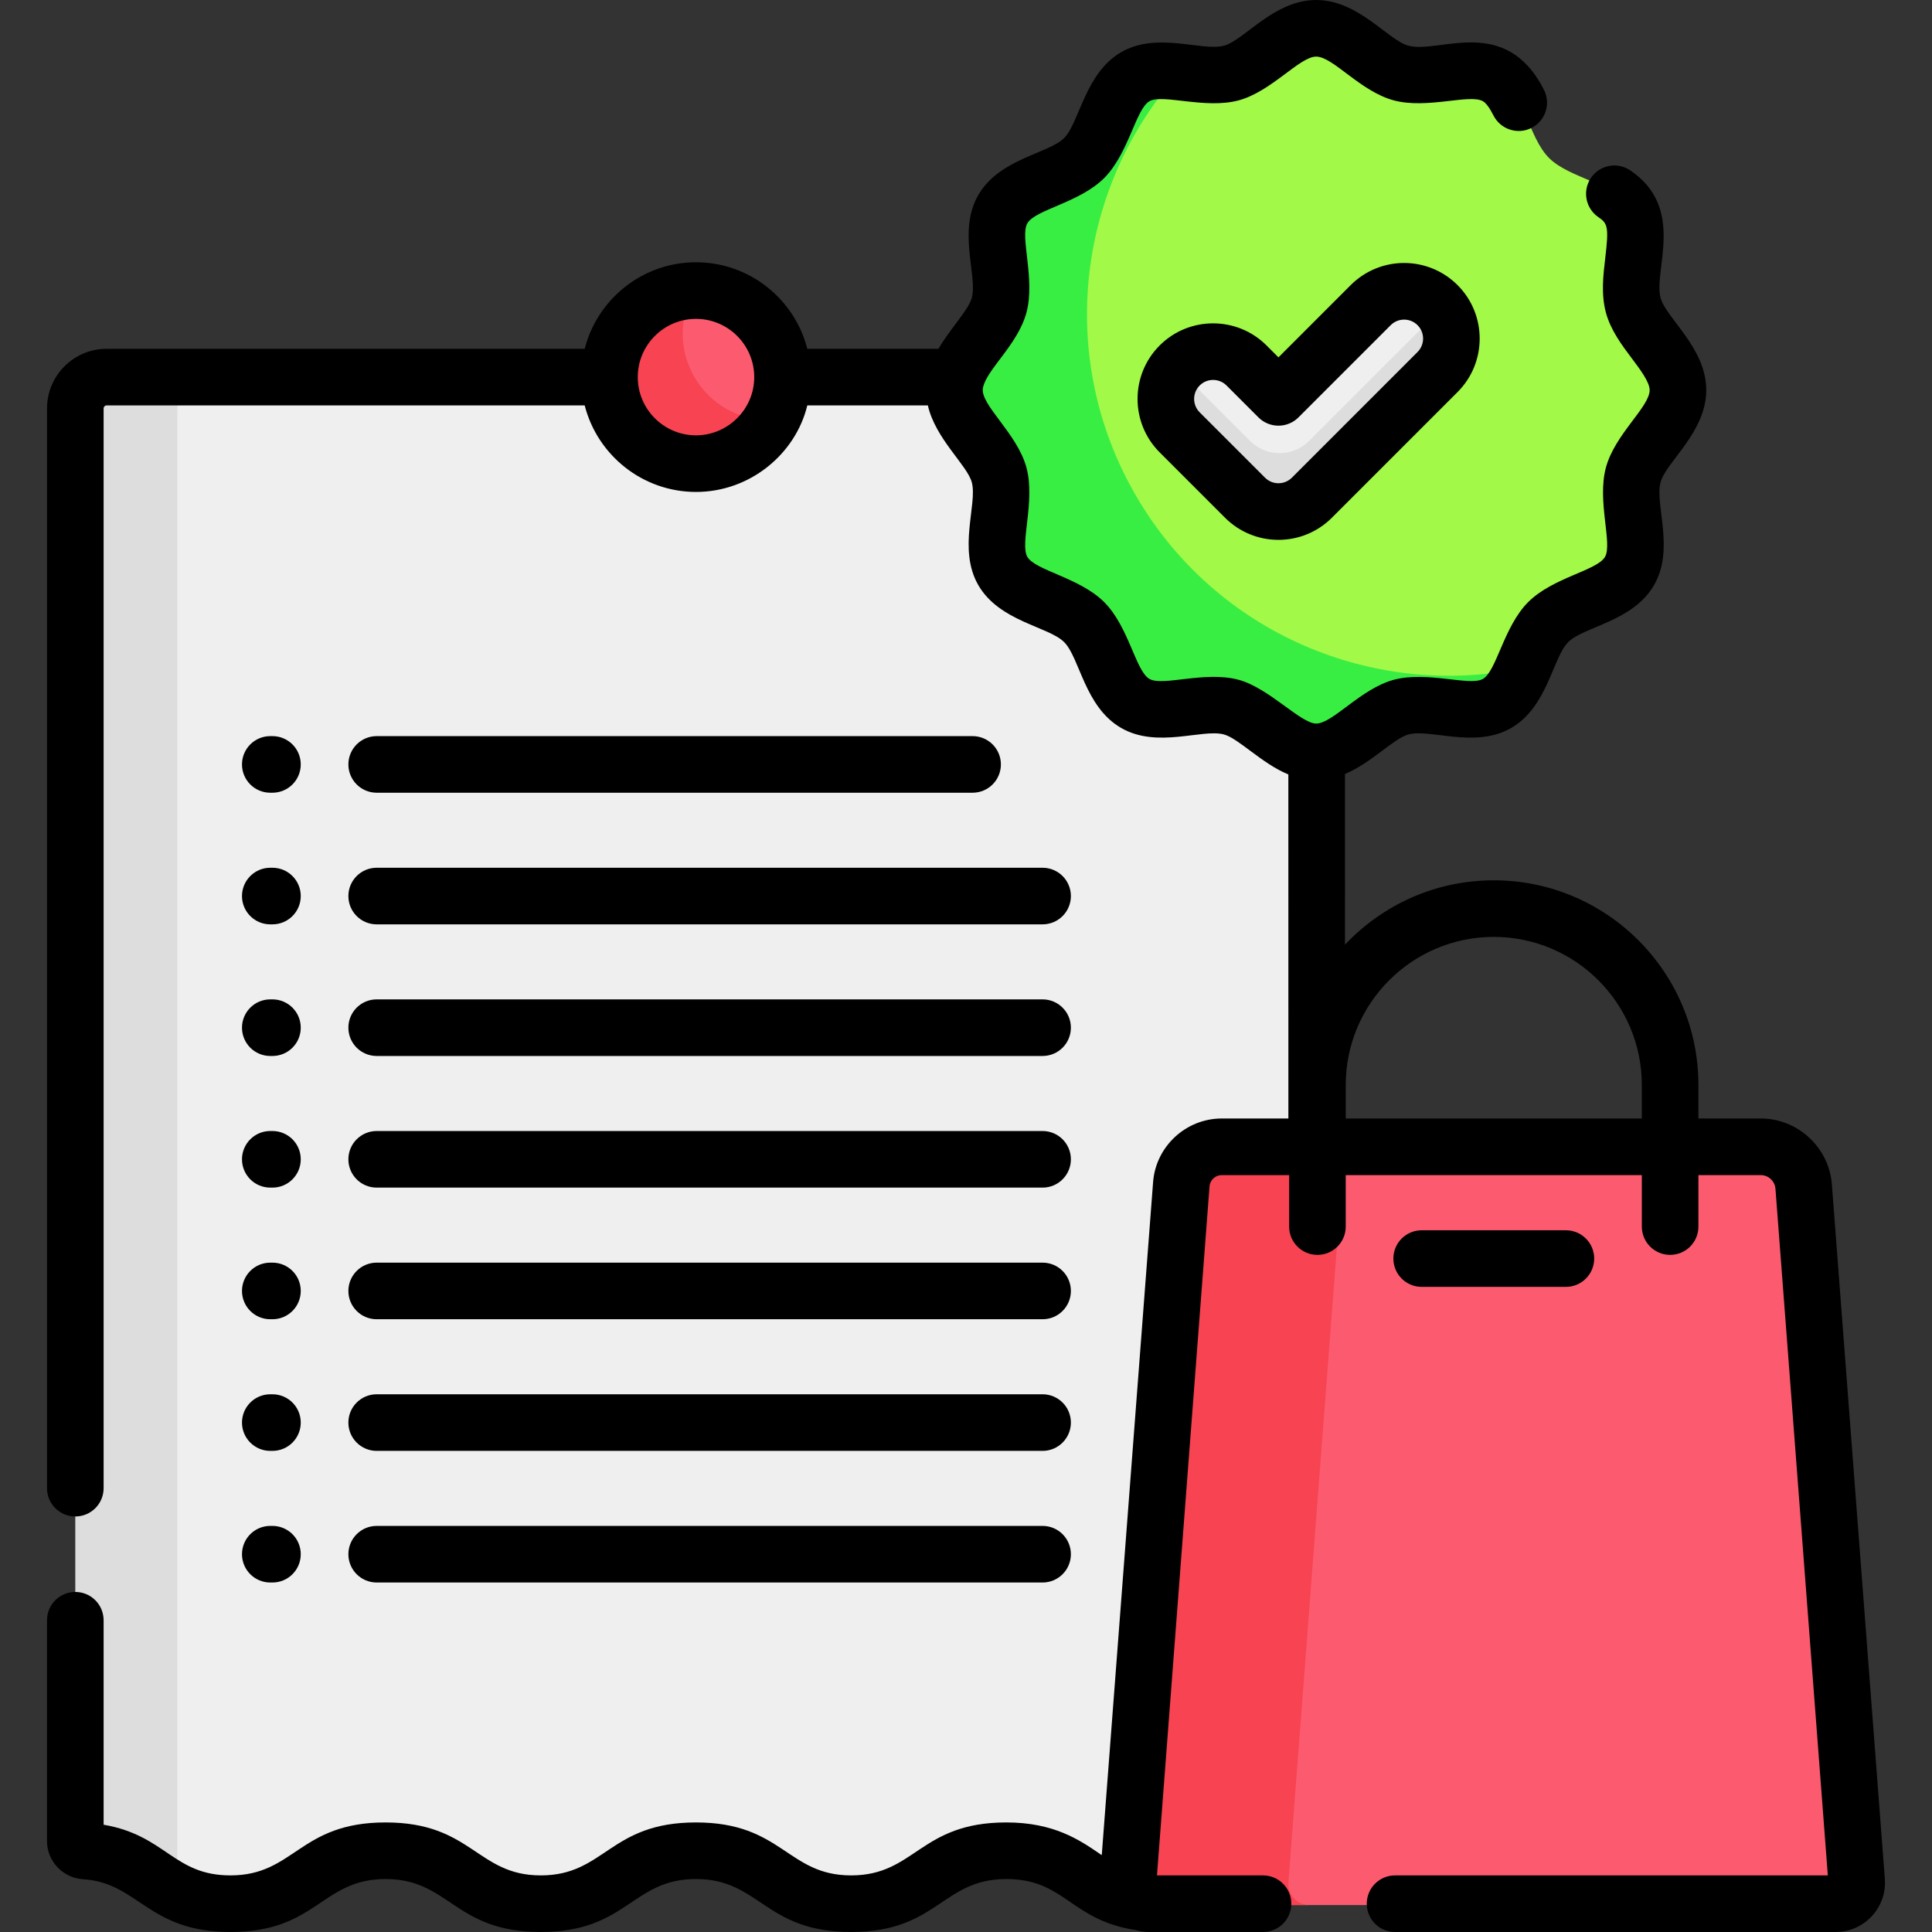 <?xml version="1.0"?>
<svg xmlns="http://www.w3.org/2000/svg" xmlns:xlink="http://www.w3.org/1999/xlink" xmlns:svgjs="http://svgjs.com/svgjs" version="1.1" width="512" height="512" x="0" y="0" viewBox="0 0 512.002 512.002" style="enable-background:new 0 0 512 512" xml:space="preserve" class=""><rect x="0" y="0" width="512.002" height="512.002" fill="#333333" stroke="none"/><g>
<path xmlns="http://www.w3.org/2000/svg" style="" d="M253.54,99.879h-46.109h-45.866c-13.732,0-119.321,0-133.267,0c-4.581,0-8.295,3.714-8.295,8.295  v379.719c0,1.374,1.123,2.534,2.58,2.624c18.02,1.122,18.879,13.96,38.542,13.96c20.558,0,20.558-14.038,41.118-14.038  c20.561,0,20.561,14.038,41.122,14.038c20.561,0,20.561-14.038,41.123-14.038c20.562,0,20.562,14.038,41.125,14.038  c20.561,0,20.561-14.038,41.124-14.038c18.678,0,22.394,11.579,37.961,13.703c-2.284-0.825-3.863-3.091-3.667-5.663l14.086-182.688  c0.427-5.596,5.092-9.919,10.703-9.919h23.175v-67.998v-38.682V99.879H253.54z" fill="#efefef" data-original="#efefef" class=""/>
<path xmlns="http://www.w3.org/2000/svg" style="" d="M47.002,108.582c0-4.807,3.896-8.703,8.703-8.703H28.298c-4.581,0-8.295,3.714-8.295,8.295v379.719  c0,1.374,1.123,2.534,2.58,2.624c12.336,0.768,16.632,7.024,24.419,10.897V108.582z" fill="#dddddd" data-original="#dddddd" class=""/>
<circle xmlns="http://www.w3.org/2000/svg" style="" cx="183.996" cy="99.877" r="22.999" fill="#fc5b6f" data-original="#fc5b6f" class=""/>
<path xmlns="http://www.w3.org/2000/svg" style="" d="M183.998,99.879c-4.256-7.371-3.962-16.116,0.002-22.996c-3.91-0.004-7.872,0.983-11.502,3.079  c-11.001,6.351-14.77,20.417-8.419,31.418c6.351,11.001,20.417,14.77,31.418,8.419c3.629-2.095,6.466-5.034,8.417-8.422  C195.974,111.368,188.254,107.25,183.998,99.879z" fill="#f74352" data-original="#f74352" class=""/>
<path xmlns="http://www.w3.org/2000/svg" style="" d="M444.868,103.374c0-8.338-9.83-15.053-11.826-22.523c-2.06-7.709,3.013-18.474-1.007-25.422  c-4.068-7.032-16.002-8.037-21.528-13.567c-5.549-5.547-6.507-17.444-13.566-21.528c-6.951-4.021-17.725,1.051-25.423-1.008  C364.048,17.329,357.322,7.5,348.993,7.5c-8.339,0-15.052,9.829-22.523,11.826c-7.703,2.06-18.468-3.015-25.423,1.008  c-7.033,4.069-8.037,16.002-13.566,21.527c-5.545,5.548-17.453,6.52-21.529,13.567c-4.021,6.949,1.05,17.723-1.008,25.422  c-1.992,7.454-11.826,14.206-11.826,22.524c0,8.339,9.829,15.052,11.826,22.524c2.055,7.689-3.006,18.486,1.007,25.422  c4.068,7.032,16.002,8.038,21.528,13.567c5.549,5.547,6.507,17.444,13.566,21.528c6.961,4.027,17.717-1.055,25.423,1.008  c7.448,1.99,14.208,11.826,22.524,11.826c8.339,0,15.052-9.829,22.524-11.826c7.706-2.063,18.471,3.016,25.423-1.008  c7.033-4.069,8.037-16.002,13.566-21.527c5.546-5.548,17.452-6.519,21.529-13.567c4.021-6.949-1.051-17.723,1.007-25.422  C435.039,118.427,444.868,111.703,444.868,103.374z" fill="#a2f948" data-original="#48aef9" class=""/>
<path xmlns="http://www.w3.org/2000/svg" style="" d="M403.942,176.982c-39.554,8.443-81.71-8.911-103.024-45.828  c-21.315-36.919-15.264-82.107,11.828-112.14c-3.877-0.407-7.72-0.553-10.864,0.891c-0.261,0.147-0.525,0.289-0.785,0.439  c-0.284,0.164-0.561,0.334-0.842,0.5c-6.364,4.509-7.425,15.669-12.774,21.015c-5.324,5.327-16.57,6.447-21.039,12.805  c-0.311,0.529-0.616,1.061-0.916,1.594c-3.201,6.962,1.392,17.209-0.581,24.589c-1.935,7.241-11.128,13.682-11.789,21.641  c-0.006,0.553-0.008,1.106-0.005,1.659c0.584,7.98,9.867,14.537,11.794,21.747c1.962,7.34-2.565,17.487,0.525,24.459  c0.179,0.318,0.352,0.638,0.535,0.954c0.176,0.305,0.359,0.602,0.538,0.904c4.554,6.264,15.634,7.364,20.938,12.671  c5.485,5.483,6.416,16.842,13.08,21.219c0.369,0.215,0.74,0.426,1.111,0.636c6.971,3.396,17.343-1.315,24.798,0.681  c7.448,1.99,14.21,11.826,22.524,11.826c8.339,0,15.052-9.828,22.524-11.826c7.693-2.06,18.477,3.012,25.423-1.008  C400.241,184.506,402.222,180.846,403.942,176.982z" fill="#39ee43" data-original="#3997ee" class=""/>
<path xmlns="http://www.w3.org/2000/svg" style="" d="M312.897,313.811l-14.115,185.06c-0.247,3.236,2.312,5.997,5.557,5.997h182.323  c3.252,0,5.816-2.767,5.568-6.009l-14.066-184.418c-0.455-5.962-5.425-10.568-11.405-10.568H323.621  C317.998,303.873,313.324,308.204,312.897,313.811z" fill="#fc5b6f" data-original="#fc5b6f" class=""/>
<path xmlns="http://www.w3.org/2000/svg" style="" d="M341.448,498.87l14.114-185.06c0.428-5.607,5.102-9.938,10.725-9.938H323.62  c-5.623,0-10.297,4.331-10.725,9.938l-14.115,185.06c-0.247,3.236,2.312,5.997,5.557,5.997h42.666  C343.76,504.867,341.201,502.106,341.448,498.87z" fill="#f74352" data-original="#f74352" class=""/>
<path xmlns="http://www.w3.org/2000/svg" style="" d="M338.809,135.566L338.809,135.566c-3.324,0-6.511-1.32-8.862-3.671l-17.318-17.318  c-4.894-4.894-4.894-12.829,0-17.722c4.894-4.893,12.83-4.893,17.722,0l8.457,8.457l24.442-24.443  c4.895-4.894,12.829-4.894,17.722,0s4.894,12.829,0,17.722l-33.304,33.304C345.32,134.245,342.133,135.566,338.809,135.566z" fill="#efefef" data-original="#efefef" class=""/>
<path xmlns="http://www.w3.org/2000/svg" style="" d="M380.975,80.868c-0.443-0.443-0.919-0.832-1.407-1.195c-0.014,2.814-1.092,5.624-3.239,7.771  l-29.407,29.408c-4.319,4.319-11.329,4.321-15.65,0L315.98,101.56c-1.466-1.466-2.422-3.244-2.894-5.118  c-0.152,0.138-0.31,0.266-0.457,0.413c-4.894,4.894-4.894,12.829,0,17.722l17.318,17.318c4.891,4.891,12.83,4.893,17.722,0  l33.304-33.304C385.867,93.696,385.867,85.762,380.975,80.868z" fill="#dddddd" data-original="#dddddd" class=""/>
<path xmlns="http://www.w3.org/2000/svg" d="M99.824,210.081h157.925c4.142,0,7.5-3.357,7.5-7.5s-3.358-7.5-7.5-7.5H99.824c-4.143,0-7.5,3.357-7.5,7.5  C92.324,206.724,95.681,210.081,99.824,210.081z" fill="#000000" data-original="#000000" style="" class=""/>
<path xmlns="http://www.w3.org/2000/svg" d="M99.824,244.964h176.472c4.143,0,7.5-3.357,7.5-7.5s-3.357-7.5-7.5-7.5H99.824c-4.143,0-7.5,3.357-7.5,7.5  C92.324,241.606,95.681,244.964,99.824,244.964z" fill="#000000" data-original="#000000" style="" class=""/>
<path xmlns="http://www.w3.org/2000/svg" d="M99.824,279.847h176.472c4.143,0,7.5-3.357,7.5-7.5s-3.357-7.5-7.5-7.5H99.824c-4.143,0-7.5,3.357-7.5,7.5  C92.324,276.49,95.681,279.847,99.824,279.847z" fill="#000000" data-original="#000000" style="" class=""/>
<path xmlns="http://www.w3.org/2000/svg" d="M99.824,314.731h176.472c4.143,0,7.5-3.357,7.5-7.5s-3.357-7.5-7.5-7.5H99.824c-4.143,0-7.5,3.357-7.5,7.5  S95.681,314.731,99.824,314.731z" fill="#000000" data-original="#000000" style="" class=""/>
<path xmlns="http://www.w3.org/2000/svg" d="M99.824,349.615h176.472c4.143,0,7.5-3.358,7.5-7.5c0-4.143-3.357-7.5-7.5-7.5H99.824c-4.143,0-7.5,3.357-7.5,7.5  C92.324,346.257,95.681,349.615,99.824,349.615z" fill="#000000" data-original="#000000" style="" class=""/>
<path xmlns="http://www.w3.org/2000/svg" d="M99.824,384.499h176.472c4.143,0,7.5-3.357,7.5-7.5s-3.357-7.5-7.5-7.5H99.824c-4.143,0-7.5,3.357-7.5,7.5  C92.324,381.141,95.681,384.499,99.824,384.499z" fill="#000000" data-original="#000000" style="" class=""/>
<path xmlns="http://www.w3.org/2000/svg" d="M99.824,419.383h176.472c4.143,0,7.5-3.357,7.5-7.5s-3.357-7.5-7.5-7.5H99.824c-4.143,0-7.5,3.357-7.5,7.5  S95.681,419.383,99.824,419.383z" fill="#000000" data-original="#000000" style="" class=""/>
<path xmlns="http://www.w3.org/2000/svg" d="M71.631,210.081h0.573c4.143,0,7.5-3.357,7.5-7.5s-3.357-7.5-7.5-7.5h-0.573c-4.143,0-7.5,3.357-7.5,7.5  C64.131,206.724,67.488,210.081,71.631,210.081z" fill="#000000" data-original="#000000" style="" class=""/>
<path xmlns="http://www.w3.org/2000/svg" d="M71.631,244.964h0.573c4.143,0,7.5-3.357,7.5-7.5s-3.357-7.5-7.5-7.5h-0.573c-4.143,0-7.5,3.357-7.5,7.5  C64.131,241.606,67.488,244.964,71.631,244.964z" fill="#000000" data-original="#000000" style="" class=""/>
<path xmlns="http://www.w3.org/2000/svg" d="M71.631,279.847h0.573c4.143,0,7.5-3.357,7.5-7.5s-3.357-7.5-7.5-7.5h-0.573c-4.143,0-7.5,3.357-7.5,7.5  C64.131,276.49,67.488,279.847,71.631,279.847z" fill="#000000" data-original="#000000" style="" class=""/>
<path xmlns="http://www.w3.org/2000/svg" d="M71.631,314.731h0.573c4.143,0,7.5-3.357,7.5-7.5s-3.357-7.5-7.5-7.5h-0.573c-4.143,0-7.5,3.357-7.5,7.5  S67.488,314.731,71.631,314.731z" fill="#000000" data-original="#000000" style="" class=""/>
<path xmlns="http://www.w3.org/2000/svg" d="M71.631,349.615h0.573c4.143,0,7.5-3.358,7.5-7.5c0-4.143-3.357-7.5-7.5-7.5h-0.573c-4.143,0-7.5,3.357-7.5,7.5  C64.131,346.257,67.488,349.615,71.631,349.615z" fill="#000000" data-original="#000000" style="" class=""/>
<path xmlns="http://www.w3.org/2000/svg" d="M71.631,384.499h0.573c4.143,0,7.5-3.357,7.5-7.5s-3.357-7.5-7.5-7.5h-0.573c-4.143,0-7.5,3.357-7.5,7.5  C64.131,381.141,67.488,384.499,71.631,384.499z" fill="#000000" data-original="#000000" style="" class=""/>
<path xmlns="http://www.w3.org/2000/svg" d="M71.631,419.383h0.573c4.143,0,7.5-3.357,7.5-7.5s-3.357-7.5-7.5-7.5h-0.573c-4.143,0-7.5,3.357-7.5,7.5  S67.488,419.383,71.631,419.383z" fill="#000000" data-original="#000000" style="" class=""/>
<path xmlns="http://www.w3.org/2000/svg" d="M357.942,75.566l-19.138,19.139l-3.153-3.154c-7.812-7.81-20.517-7.811-28.33,0c-7.81,7.809-7.81,20.517,0,28.328  l17.319,17.32c7.827,7.824,20.495,7.829,28.328-0.002l33.304-33.305c7.81-7.811,7.81-20.519,0-28.328  C378.443,67.737,365.773,67.735,357.942,75.566z M375.666,93.287l-33.302,33.304c-1.947,1.947-5.135,1.985-7.118,0.002  l-17.318-17.318c-1.962-1.963-1.962-5.155-0.001-7.116c1.961-1.961,5.155-1.964,7.117,0l8.457,8.457  c2.928,2.926,7.677,2.929,10.607-0.001l24.441-24.441c1.959-1.963,5.153-1.964,7.116,0  C377.627,88.133,377.627,91.325,375.666,93.287z" fill="#000000" data-original="#000000" style="" class=""/>
<path xmlns="http://www.w3.org/2000/svg" d="M376.758,341.035h38.222c4.143,0,7.5-3.357,7.5-7.5c0-4.143-3.357-7.5-7.5-7.5h-38.222c-4.143,0-7.5,3.357-7.5,7.5  S372.616,341.035,376.758,341.035z" fill="#000000" data-original="#000000" style="" class=""/>
<path xmlns="http://www.w3.org/2000/svg" d="M499.505,497.931l-14.037-184.041c-0.746-9.801-9.031-17.477-18.859-17.477H450.1v-8.893  c0-29.903-24.328-54.231-54.231-54.231c-15.526,0-29.538,6.568-39.434,17.059V205.12c7.011-2.94,12.938-9.449,16.818-10.486  c5.861-1.568,17.663,3.817,27.251-1.73c9.662-5.59,10.934-18.583,15.09-22.739c4.162-4.165,17.144-5.418,22.741-15.091  c5.544-9.584,0.165-21.408,1.729-27.25c1.449-5.428,12.112-13.233,12.112-24.452c0-11.211-10.672-19.058-12.112-24.451  c-1.942-7.271,6.8-23.755-8.039-33.78c-3.434-2.319-8.095-1.415-10.413,2.019c-2.317,3.433-1.414,8.095,2.019,10.413  c2.446,1.652,2.747,2.646,1.772,10.876c-0.528,4.451-1.127,9.496,0.169,14.346c1.255,4.692,4.241,8.666,6.876,12.172  c2.217,2.948,4.728,6.291,4.728,8.408c0,4.483-9.224,11.681-11.604,20.579c-2.366,8.858,1.8,20.12-0.221,23.611  c-2.125,3.675-13.804,5.436-20.364,11.995c-6.491,6.493-8.365,18.262-11.994,20.364c-3.456,1.998-14.737-2.144-23.611,0.22  c-8.736,2.336-16.184,11.605-20.579,11.605c-4.086,0-12.544-9.455-20.579-11.605c-9.005-2.407-20.069,1.826-23.612-0.222  c-3.675-2.126-5.435-13.803-11.994-20.363c-6.491-6.49-18.263-8.366-20.364-11.994c-2.013-3.48,2.143-14.77-0.22-23.611  c-2.437-9.111-12.32-16.698-11.553-21.106c0.003-0.02,0.008-0.04,0.011-0.059c0.922-4.862,9.251-11.424,11.542-19.992  c2.366-8.857-1.8-20.12,0.221-23.611c2.125-3.676,13.804-5.436,20.364-11.995c6.491-6.493,8.366-18.263,11.994-20.364  c3.486-2.017,14.732,2.15,23.611-0.22C336.958,24.267,344.406,15,348.801,15c4.483,0,11.678,9.224,20.579,11.604  c8.854,2.365,20.122-1.799,23.611,0.221c0.831,0.48,1.773,1.751,2.798,3.774c1.871,3.695,6.382,5.174,10.08,3.301  c3.694-1.872,5.173-6.385,3.301-10.08c-10.183-20.098-27.764-9.519-35.917-11.708C367.831,10.664,360.02,0,348.801,0  c-11.211,0-19.058,10.671-24.451,12.112c-5.86,1.56-17.675-3.814-27.251,1.729c-9.571,5.538-11.034,18.684-15.09,22.739  c-4.155,4.157-17.15,5.427-22.741,15.091c-5.544,9.584-0.166,21.409-1.729,27.25c-0.866,3.244-5.715,8.128-8.833,13.518h-34.765  c-3.349-13.165-15.302-22.932-29.495-22.932c-14.193,0-26.145,9.768-29.494,22.932H28.255c-8.71,0-15.796,7.086-15.796,15.795  v286.15c0,4.143,3.357,7.5,7.5,7.5s7.5-3.357,7.5-7.5v-286.15c0-0.438,0.357-0.795,0.796-0.795H154.95  c3.352,13.158,15.313,22.923,29.492,22.932h0.005l0,0h0.001c14.365,0,26.407-10.12,29.496-22.932h31.947  c2.038,8.915,10.43,15.826,11.648,20.388c1.539,5.757-3.79,17.712,1.73,27.25c5.591,9.664,18.582,10.933,22.739,15.09  c4.161,4.158,5.422,17.146,15.091,22.741c9.567,5.535,21.47,0.176,27.25,1.729c3.864,1.032,10.095,7.753,17.063,10.59  c0.008,0.003,0.016,0.007,0.016,0.007l0.008,91.181h-17.673c-9.477,0-17.462,7.401-18.181,16.848l-13.605,178.367  c-0.166-0.113-0.334-0.227-0.503-0.342c-5.434-3.708-12.196-8.322-24.793-8.322c-22.915,0-24.104,14.036-41.122,14.036  c-16.947,0-18.222-14.036-41.123-14.036c-22.914,0-24.104,14.036-41.121,14.036c-16.943,0-18.224-14.036-41.121-14.036  C79.28,482.965,78.094,497,61.078,497c-15.105,0-17.082-10.585-33.62-13.43v-54.187c0-4.143-3.357-7.5-7.5-7.5s-7.5,3.357-7.5,7.5  v58.534c0,5.337,4.225,9.778,9.614,10.11C36.687,498.937,39.207,512,61.078,512c22.914,0,24.099-14.036,41.116-14.036  c16.945,0,18.222,14.036,41.121,14.036c22.915,0,24.103-14.036,41.121-14.036c16.945,0,18.224,14.036,41.123,14.036  c22.915,0,24.104-14.036,41.122-14.036c15.532,0,16.975,10.885,34.334,13.536c1.137,0.319,2.317,0.501,3.516,0.501h30.18  c4.143,0,7.5-3.357,7.5-7.5s-3.357-7.5-7.5-7.5h-28.1l13.928-182.599c0.127-1.675,1.544-2.987,3.225-2.987h17.874v13.641  c0,4.143,3.357,7.5,7.5,7.5s7.5-3.357,7.5-7.5v-13.641h78.465v13.641c0,4.143,3.357,7.5,7.5,7.5s7.5-3.357,7.5-7.5v-13.641h16.509  c2.034,0,3.749,1.589,3.903,3.617l13.879,181.97H369.709c-4.143,0-7.5,3.357-7.5,7.5s3.357,7.5,7.5,7.5H486.47  C494.075,512,500.084,505.512,499.505,497.931z M199.88,99.938c0,8.614-7.089,15.433-15.432,15.433  c-8.518,0-15.433-6.931-15.433-15.433c0-8.51,6.923-15.433,15.433-15.433c8.507,0,15.428,6.918,15.433,15.423L199.88,99.938z   M435.101,296.414h-78.465v-8.893c0-21.633,17.599-39.232,39.232-39.232c21.633,0,39.232,17.599,39.232,39.232v8.893H435.101z" fill="#000000" data-original="#000000" style="" class=""/>
<g xmlns="http://www.w3.org/2000/svg">
</g>
<g xmlns="http://www.w3.org/2000/svg">
</g>
<g xmlns="http://www.w3.org/2000/svg">
</g>
<g xmlns="http://www.w3.org/2000/svg">
</g>
<g xmlns="http://www.w3.org/2000/svg">
</g>
<g xmlns="http://www.w3.org/2000/svg">
</g>
<g xmlns="http://www.w3.org/2000/svg">
</g>
<g xmlns="http://www.w3.org/2000/svg">
</g>
<g xmlns="http://www.w3.org/2000/svg">
</g>
<g xmlns="http://www.w3.org/2000/svg">
</g>
<g xmlns="http://www.w3.org/2000/svg">
</g>
<g xmlns="http://www.w3.org/2000/svg">
</g>
<g xmlns="http://www.w3.org/2000/svg">
</g>
<g xmlns="http://www.w3.org/2000/svg">
</g>
<g xmlns="http://www.w3.org/2000/svg">
</g>
</g></svg>

